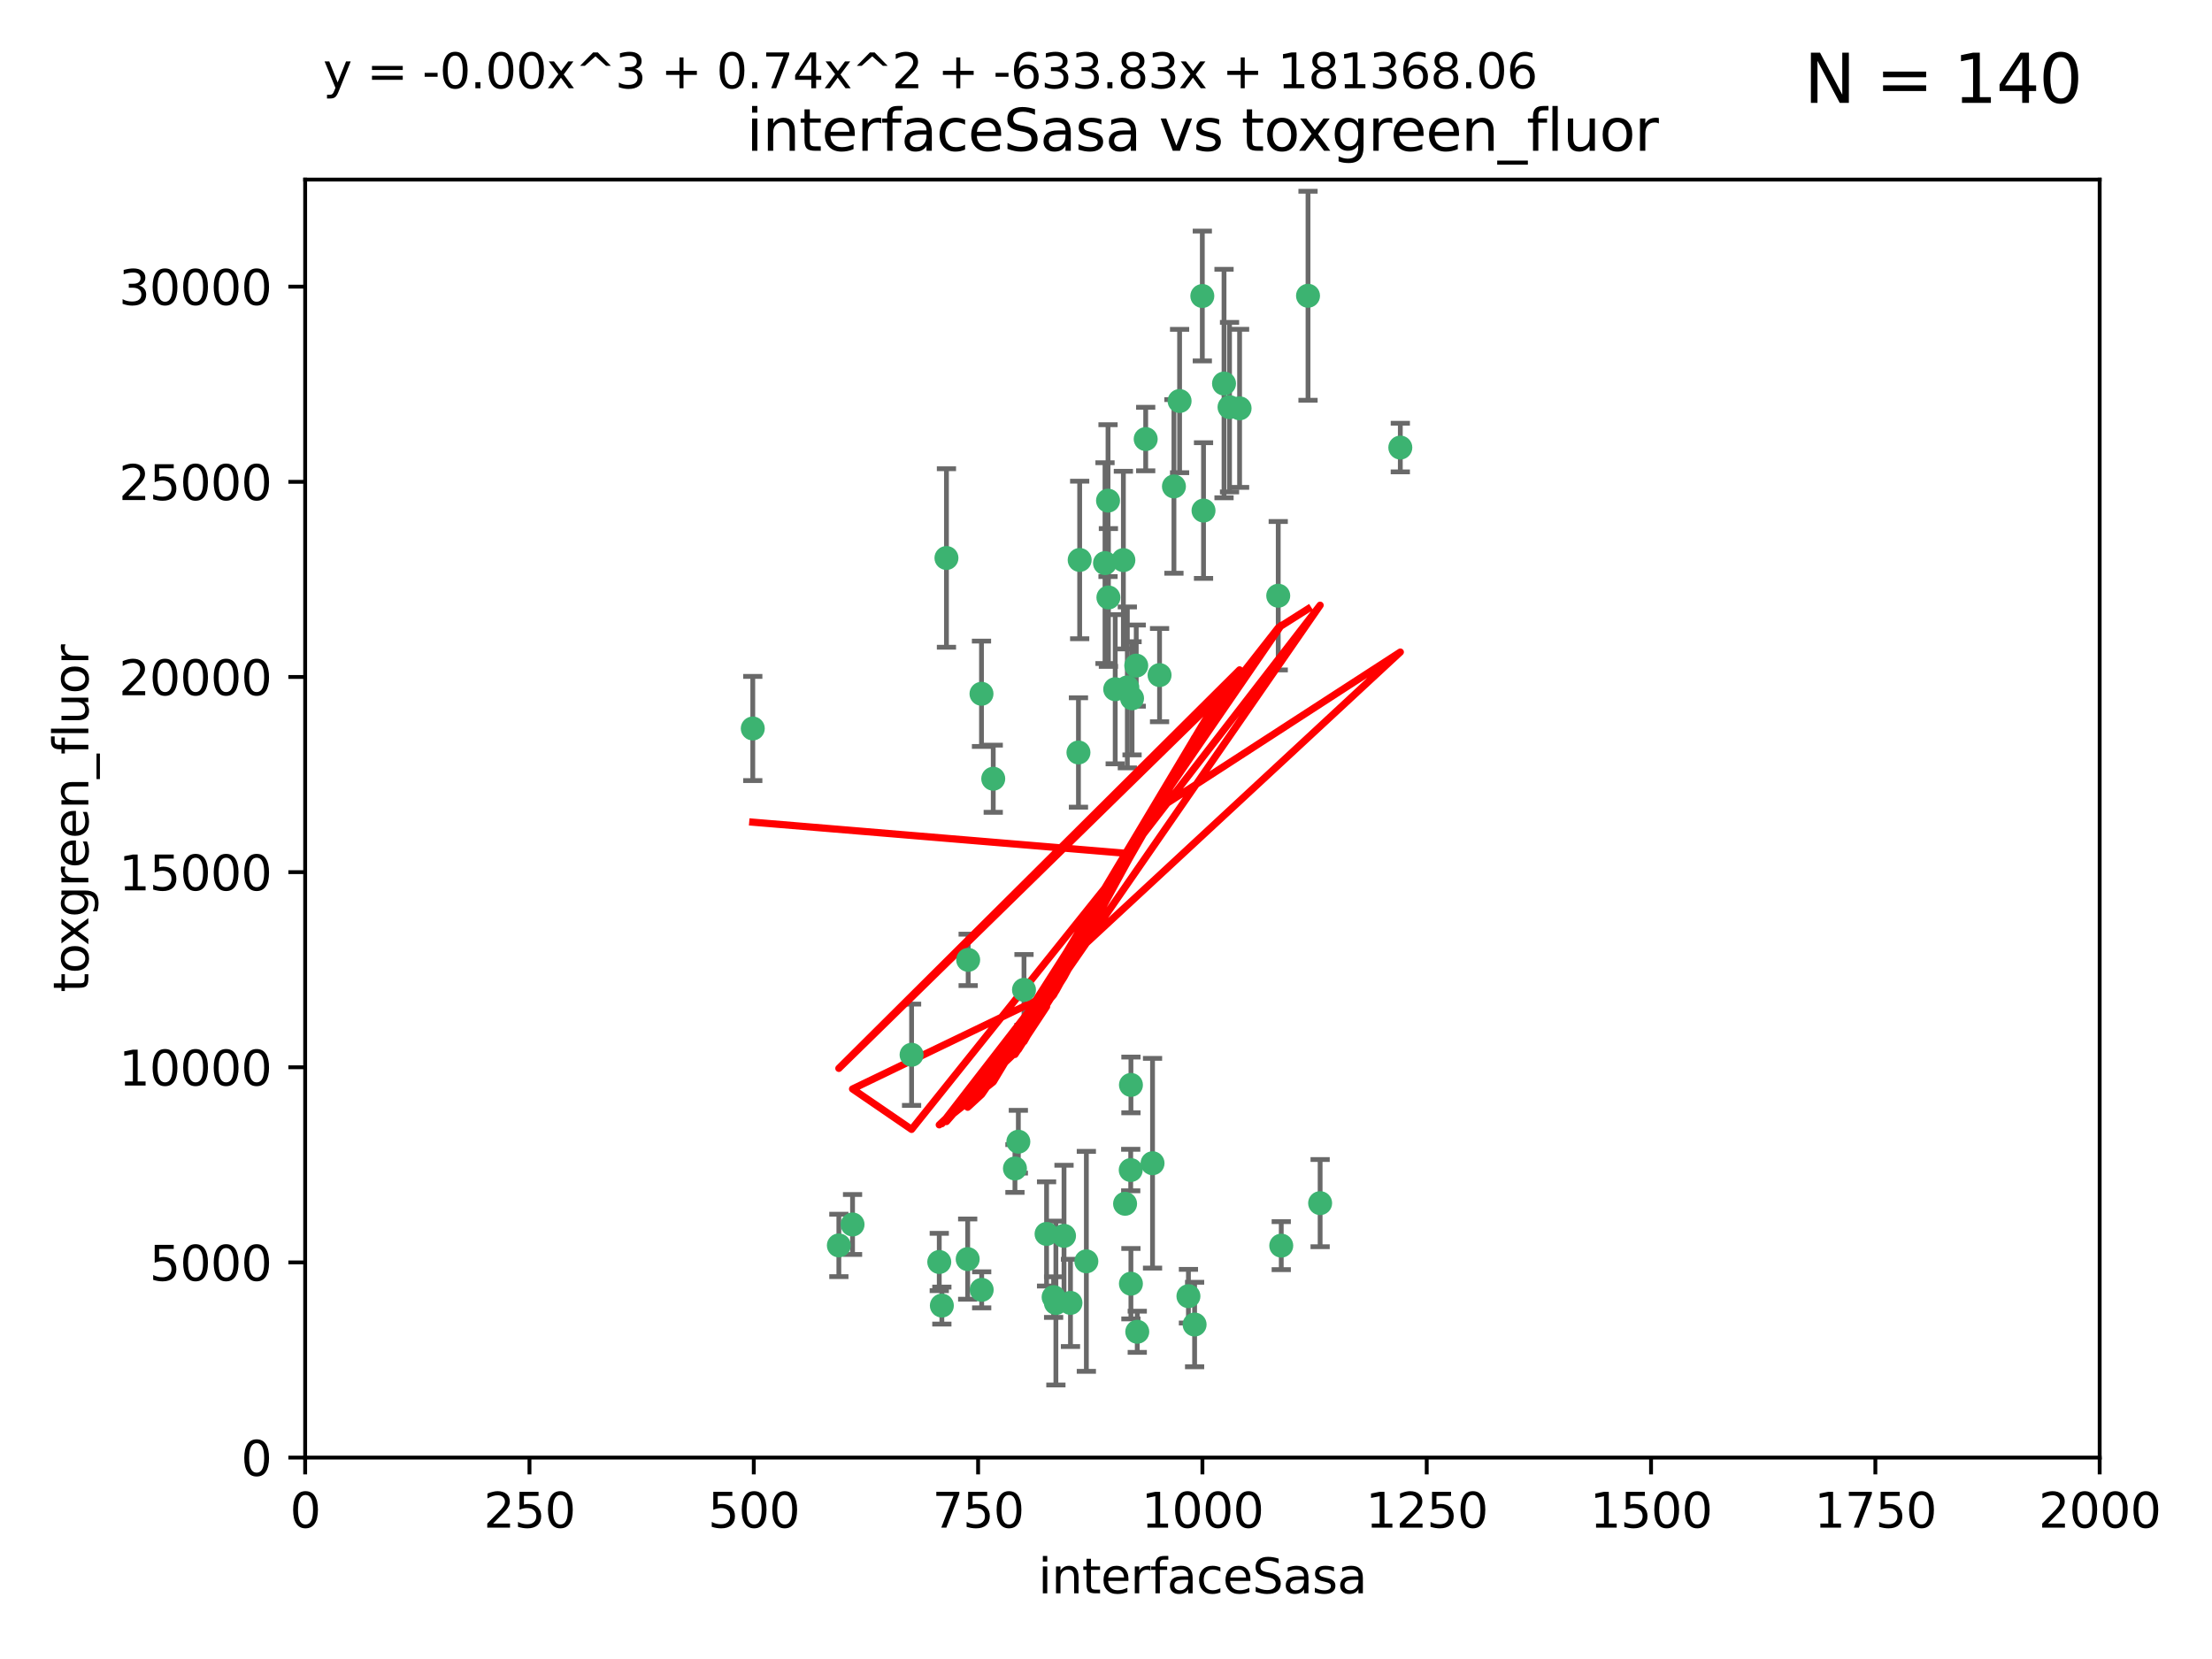 <?xml version="1.0" encoding="utf-8" standalone="no"?>
<!DOCTYPE svg PUBLIC "-//W3C//DTD SVG 1.1//EN"
  "http://www.w3.org/Graphics/SVG/1.1/DTD/svg11.dtd">
<svg xmlns:xlink="http://www.w3.org/1999/xlink" width="460.8pt" height="345.6pt" viewBox="0 0 460.8 345.6" xmlns="http://www.w3.org/2000/svg" version="1.1">
 <defs>
  <style type="text/css">*{stroke-linejoin: round; stroke-linecap: butt}</style>
 </defs>
 <g id="figure_1">
  <g id="patch_1">
   <path d="M 0 345.6 
L 460.8 345.6 
L 460.8 0 
L 0 0 
z
" style="fill: #ffffff"/>
  </g>
  <g id="axes_1">
   <g id="patch_2">
    <path d="M 63.571 303.64 
L 437.4 303.64 
L 437.4 37.411 
L 63.571 37.411 
z
" style="fill: #ffffff"/>
   </g>
   <g id="PathCollection_1">
    <defs>
     <path id="md90bfb56ed" d="M 0 1.118 
C 0.297 1.118 0.581 1 0.791 0.791 
C 1 0.581 1.118 0.297 1.118 0 
C 1.118 -0.297 1 -0.581 0.791 -0.791 
C 0.581 -1 0.297 -1.118 0 -1.118 
C -0.297 -1.118 -0.581 -1 -0.791 -0.791 
C -1 -0.581 -1.118 -0.297 -1.118 0 
C -1.118 0.297 -1 0.581 -0.791 0.791 
C -0.581 1 -0.297 1.118 0 1.118 
z
" style="stroke: #3cb371"/>
    </defs>
    <g clip-path="url(#pfd9b528ec0)">
     <use xlink:href="#md90bfb56ed" x="272.484" y="61.614" style="fill: #3cb371; stroke: #3cb371"/>
     <use xlink:href="#md90bfb56ed" x="266.28" y="124.1" style="fill: #3cb371; stroke: #3cb371"/>
     <use xlink:href="#md90bfb56ed" x="250.716" y="106.358" style="fill: #3cb371; stroke: #3cb371"/>
     <use xlink:href="#md90bfb56ed" x="254.987" y="79.9" style="fill: #3cb371; stroke: #3cb371"/>
     <use xlink:href="#md90bfb56ed" x="174.75" y="259.442" style="fill: #3cb371; stroke: #3cb371"/>
     <use xlink:href="#md90bfb56ed" x="258.229" y="85.062" style="fill: #3cb371; stroke: #3cb371"/>
     <use xlink:href="#md90bfb56ed" x="241.557" y="140.634" style="fill: #3cb371; stroke: #3cb371"/>
     <use xlink:href="#md90bfb56ed" x="230.194" y="117.306" style="fill: #3cb371; stroke: #3cb371"/>
     <use xlink:href="#md90bfb56ed" x="244.553" y="101.33" style="fill: #3cb371; stroke: #3cb371"/>
     <use xlink:href="#md90bfb56ed" x="232.318" y="143.574" style="fill: #3cb371; stroke: #3cb371"/>
     <use xlink:href="#md90bfb56ed" x="256.134" y="84.817" style="fill: #3cb371; stroke: #3cb371"/>
     <use xlink:href="#md90bfb56ed" x="234.02" y="116.682" style="fill: #3cb371; stroke: #3cb371"/>
     <use xlink:href="#md90bfb56ed" x="238.669" y="91.463" style="fill: #3cb371; stroke: #3cb371"/>
     <use xlink:href="#md90bfb56ed" x="245.731" y="83.54" style="fill: #3cb371; stroke: #3cb371"/>
     <use xlink:href="#md90bfb56ed" x="266.908" y="259.488" style="fill: #3cb371; stroke: #3cb371"/>
     <use xlink:href="#md90bfb56ed" x="240.095" y="242.324" style="fill: #3cb371; stroke: #3cb371"/>
     <use xlink:href="#md90bfb56ed" x="291.711" y="93.237" style="fill: #3cb371; stroke: #3cb371"/>
     <use xlink:href="#md90bfb56ed" x="224.916" y="116.65" style="fill: #3cb371; stroke: #3cb371"/>
     <use xlink:href="#md90bfb56ed" x="250.465" y="61.664" style="fill: #3cb371; stroke: #3cb371"/>
     <use xlink:href="#md90bfb56ed" x="204.462" y="144.527" style="fill: #3cb371; stroke: #3cb371"/>
     <use xlink:href="#md90bfb56ed" x="201.688" y="199.958" style="fill: #3cb371; stroke: #3cb371"/>
     <use xlink:href="#md90bfb56ed" x="230.822" y="104.293" style="fill: #3cb371; stroke: #3cb371"/>
     <use xlink:href="#md90bfb56ed" x="224.662" y="156.754" style="fill: #3cb371; stroke: #3cb371"/>
     <use xlink:href="#md90bfb56ed" x="204.503" y="268.694" style="fill: #3cb371; stroke: #3cb371"/>
     <use xlink:href="#md90bfb56ed" x="275.007" y="250.635" style="fill: #3cb371; stroke: #3cb371"/>
     <use xlink:href="#md90bfb56ed" x="236.699" y="138.657" style="fill: #3cb371; stroke: #3cb371"/>
     <use xlink:href="#md90bfb56ed" x="230.901" y="124.464" style="fill: #3cb371; stroke: #3cb371"/>
     <use xlink:href="#md90bfb56ed" x="234.375" y="250.767" style="fill: #3cb371; stroke: #3cb371"/>
     <use xlink:href="#md90bfb56ed" x="221.654" y="257.451" style="fill: #3cb371; stroke: #3cb371"/>
     <use xlink:href="#md90bfb56ed" x="212.14" y="237.838" style="fill: #3cb371; stroke: #3cb371"/>
     <use xlink:href="#md90bfb56ed" x="195.666" y="262.896" style="fill: #3cb371; stroke: #3cb371"/>
     <use xlink:href="#md90bfb56ed" x="206.91" y="162.223" style="fill: #3cb371; stroke: #3cb371"/>
     <use xlink:href="#md90bfb56ed" x="235.596" y="226.007" style="fill: #3cb371; stroke: #3cb371"/>
     <use xlink:href="#md90bfb56ed" x="247.573" y="270.018" style="fill: #3cb371; stroke: #3cb371"/>
     <use xlink:href="#md90bfb56ed" x="235.59" y="267.417" style="fill: #3cb371; stroke: #3cb371"/>
     <use xlink:href="#md90bfb56ed" x="201.587" y="262.293" style="fill: #3cb371; stroke: #3cb371"/>
     <use xlink:href="#md90bfb56ed" x="236.912" y="277.431" style="fill: #3cb371; stroke: #3cb371"/>
     <use xlink:href="#md90bfb56ed" x="219.488" y="270.21" style="fill: #3cb371; stroke: #3cb371"/>
     <use xlink:href="#md90bfb56ed" x="196.206" y="271.976" style="fill: #3cb371; stroke: #3cb371"/>
     <use xlink:href="#md90bfb56ed" x="226.308" y="262.761" style="fill: #3cb371; stroke: #3cb371"/>
     <use xlink:href="#md90bfb56ed" x="248.859" y="275.924" style="fill: #3cb371; stroke: #3cb371"/>
     <use xlink:href="#md90bfb56ed" x="213.318" y="206.203" style="fill: #3cb371; stroke: #3cb371"/>
     <use xlink:href="#md90bfb56ed" x="235.826" y="145.468" style="fill: #3cb371; stroke: #3cb371"/>
     <use xlink:href="#md90bfb56ed" x="219.963" y="271.445" style="fill: #3cb371; stroke: #3cb371"/>
     <use xlink:href="#md90bfb56ed" x="177.602" y="255.08" style="fill: #3cb371; stroke: #3cb371"/>
     <use xlink:href="#md90bfb56ed" x="189.899" y="219.726" style="fill: #3cb371; stroke: #3cb371"/>
     <use xlink:href="#md90bfb56ed" x="234.846" y="143.2" style="fill: #3cb371; stroke: #3cb371"/>
     <use xlink:href="#md90bfb56ed" x="223" y="271.416" style="fill: #3cb371; stroke: #3cb371"/>
     <use xlink:href="#md90bfb56ed" x="197.163" y="116.24" style="fill: #3cb371; stroke: #3cb371"/>
     <use xlink:href="#md90bfb56ed" x="218.019" y="257.051" style="fill: #3cb371; stroke: #3cb371"/>
     <use xlink:href="#md90bfb56ed" x="211.432" y="243.416" style="fill: #3cb371; stroke: #3cb371"/>
     <use xlink:href="#md90bfb56ed" x="235.549" y="243.742" style="fill: #3cb371; stroke: #3cb371"/>
     <use xlink:href="#md90bfb56ed" x="156.817" y="151.755" style="fill: #3cb371; stroke: #3cb371"/>
    </g>
   </g>
   <g id="matplotlib.axis_1">
    <g id="xtick_1">
     <g id="line2d_1">
      <defs>
       <path id="m5c6a879198" d="M 0 0 
L 0 3.5 
" style="stroke: #000000; stroke-width: 0.8"/>
      </defs>
      <g>
       <use xlink:href="#m5c6a879198" x="63.571" y="303.64" style="stroke: #000000; stroke-width: 0.8"/>
      </g>
     </g>
     <g id="text_1">
      <!-- 0 -->
      <g transform="translate(60.39 318.238)scale(0.1 -0.1)">
       <defs>
        <path id="DejaVuSans-30" d="M 2034 4250 
Q 1547 4250 1301 3770 
Q 1056 3291 1056 2328 
Q 1056 1369 1301 889 
Q 1547 409 2034 409 
Q 2525 409 2770 889 
Q 3016 1369 3016 2328 
Q 3016 3291 2770 3770 
Q 2525 4250 2034 4250 
z
M 2034 4750 
Q 2819 4750 3233 4129 
Q 3647 3509 3647 2328 
Q 3647 1150 3233 529 
Q 2819 -91 2034 -91 
Q 1250 -91 836 529 
Q 422 1150 422 2328 
Q 422 3509 836 4129 
Q 1250 4750 2034 4750 
z
" transform="scale(0.016)"/>
       </defs>
       <use xlink:href="#DejaVuSans-30"/>
      </g>
     </g>
    </g>
    <g id="xtick_2">
     <g id="line2d_2">
      <g>
       <use xlink:href="#m5c6a879198" x="110.3" y="303.64" style="stroke: #000000; stroke-width: 0.8"/>
      </g>
     </g>
     <g id="text_2">
      <!-- 250 -->
      <g transform="translate(100.756 318.238)scale(0.1 -0.1)">
       <defs>
        <path id="DejaVuSans-32" d="M 1228 531 
L 3431 531 
L 3431 0 
L 469 0 
L 469 531 
Q 828 903 1448 1529 
Q 2069 2156 2228 2338 
Q 2531 2678 2651 2914 
Q 2772 3150 2772 3378 
Q 2772 3750 2511 3984 
Q 2250 4219 1831 4219 
Q 1534 4219 1204 4116 
Q 875 4013 500 3803 
L 500 4441 
Q 881 4594 1212 4672 
Q 1544 4750 1819 4750 
Q 2544 4750 2975 4387 
Q 3406 4025 3406 3419 
Q 3406 3131 3298 2873 
Q 3191 2616 2906 2266 
Q 2828 2175 2409 1742 
Q 1991 1309 1228 531 
z
" transform="scale(0.016)"/>
        <path id="DejaVuSans-35" d="M 691 4666 
L 3169 4666 
L 3169 4134 
L 1269 4134 
L 1269 2991 
Q 1406 3038 1543 3061 
Q 1681 3084 1819 3084 
Q 2600 3084 3056 2656 
Q 3513 2228 3513 1497 
Q 3513 744 3044 326 
Q 2575 -91 1722 -91 
Q 1428 -91 1123 -41 
Q 819 9 494 109 
L 494 744 
Q 775 591 1075 516 
Q 1375 441 1709 441 
Q 2250 441 2565 725 
Q 2881 1009 2881 1497 
Q 2881 1984 2565 2268 
Q 2250 2553 1709 2553 
Q 1456 2553 1204 2497 
Q 953 2441 691 2322 
L 691 4666 
z
" transform="scale(0.016)"/>
       </defs>
       <use xlink:href="#DejaVuSans-32"/>
       <use xlink:href="#DejaVuSans-35" x="63.623"/>
       <use xlink:href="#DejaVuSans-30" x="127.246"/>
      </g>
     </g>
    </g>
    <g id="xtick_3">
     <g id="line2d_3">
      <g>
       <use xlink:href="#m5c6a879198" x="157.028" y="303.64" style="stroke: #000000; stroke-width: 0.8"/>
      </g>
     </g>
     <g id="text_3">
      <!-- 500 -->
      <g transform="translate(147.485 318.238)scale(0.1 -0.1)">
       <use xlink:href="#DejaVuSans-35"/>
       <use xlink:href="#DejaVuSans-30" x="63.623"/>
       <use xlink:href="#DejaVuSans-30" x="127.246"/>
      </g>
     </g>
    </g>
    <g id="xtick_4">
     <g id="line2d_4">
      <g>
       <use xlink:href="#m5c6a879198" x="203.757" y="303.64" style="stroke: #000000; stroke-width: 0.8"/>
      </g>
     </g>
     <g id="text_4">
      <!-- 750 -->
      <g transform="translate(194.213 318.238)scale(0.1 -0.1)">
       <defs>
        <path id="DejaVuSans-37" d="M 525 4666 
L 3525 4666 
L 3525 4397 
L 1831 0 
L 1172 0 
L 2766 4134 
L 525 4134 
L 525 4666 
z
" transform="scale(0.016)"/>
       </defs>
       <use xlink:href="#DejaVuSans-37"/>
       <use xlink:href="#DejaVuSans-35" x="63.623"/>
       <use xlink:href="#DejaVuSans-30" x="127.246"/>
      </g>
     </g>
    </g>
    <g id="xtick_5">
     <g id="line2d_5">
      <g>
       <use xlink:href="#m5c6a879198" x="250.486" y="303.64" style="stroke: #000000; stroke-width: 0.8"/>
      </g>
     </g>
     <g id="text_5">
      <!-- 1000 -->
      <g transform="translate(237.761 318.238)scale(0.1 -0.1)">
       <defs>
        <path id="DejaVuSans-31" d="M 794 531 
L 1825 531 
L 1825 4091 
L 703 3866 
L 703 4441 
L 1819 4666 
L 2450 4666 
L 2450 531 
L 3481 531 
L 3481 0 
L 794 0 
L 794 531 
z
" transform="scale(0.016)"/>
       </defs>
       <use xlink:href="#DejaVuSans-31"/>
       <use xlink:href="#DejaVuSans-30" x="63.623"/>
       <use xlink:href="#DejaVuSans-30" x="127.246"/>
       <use xlink:href="#DejaVuSans-30" x="190.869"/>
      </g>
     </g>
    </g>
    <g id="xtick_6">
     <g id="line2d_6">
      <g>
       <use xlink:href="#m5c6a879198" x="297.214" y="303.64" style="stroke: #000000; stroke-width: 0.8"/>
      </g>
     </g>
     <g id="text_6">
      <!-- 1250 -->
      <g transform="translate(284.489 318.238)scale(0.1 -0.1)">
       <use xlink:href="#DejaVuSans-31"/>
       <use xlink:href="#DejaVuSans-32" x="63.623"/>
       <use xlink:href="#DejaVuSans-35" x="127.246"/>
       <use xlink:href="#DejaVuSans-30" x="190.869"/>
      </g>
     </g>
    </g>
    <g id="xtick_7">
     <g id="line2d_7">
      <g>
       <use xlink:href="#m5c6a879198" x="343.943" y="303.64" style="stroke: #000000; stroke-width: 0.8"/>
      </g>
     </g>
     <g id="text_7">
      <!-- 1500 -->
      <g transform="translate(331.218 318.238)scale(0.1 -0.1)">
       <use xlink:href="#DejaVuSans-31"/>
       <use xlink:href="#DejaVuSans-35" x="63.623"/>
       <use xlink:href="#DejaVuSans-30" x="127.246"/>
       <use xlink:href="#DejaVuSans-30" x="190.869"/>
      </g>
     </g>
    </g>
    <g id="xtick_8">
     <g id="line2d_8">
      <g>
       <use xlink:href="#m5c6a879198" x="390.671" y="303.64" style="stroke: #000000; stroke-width: 0.8"/>
      </g>
     </g>
     <g id="text_8">
      <!-- 1750 -->
      <g transform="translate(377.946 318.238)scale(0.1 -0.1)">
       <use xlink:href="#DejaVuSans-31"/>
       <use xlink:href="#DejaVuSans-37" x="63.623"/>
       <use xlink:href="#DejaVuSans-35" x="127.246"/>
       <use xlink:href="#DejaVuSans-30" x="190.869"/>
      </g>
     </g>
    </g>
    <g id="xtick_9">
     <g id="line2d_9">
      <g>
       <use xlink:href="#m5c6a879198" x="437.4" y="303.64" style="stroke: #000000; stroke-width: 0.8"/>
      </g>
     </g>
     <g id="text_9">
      <!-- 2000 -->
      <g transform="translate(424.675 318.238)scale(0.1 -0.1)">
       <use xlink:href="#DejaVuSans-32"/>
       <use xlink:href="#DejaVuSans-30" x="63.623"/>
       <use xlink:href="#DejaVuSans-30" x="127.246"/>
       <use xlink:href="#DejaVuSans-30" x="190.869"/>
      </g>
     </g>
    </g>
    <g id="text_10">
     <!-- interfaceSasa -->
     <g transform="translate(216.279 331.917)scale(0.1 -0.1)">
      <defs>
       <path id="DejaVuSans-69" d="M 603 3500 
L 1178 3500 
L 1178 0 
L 603 0 
L 603 3500 
z
M 603 4863 
L 1178 4863 
L 1178 4134 
L 603 4134 
L 603 4863 
z
" transform="scale(0.016)"/>
       <path id="DejaVuSans-6e" d="M 3513 2113 
L 3513 0 
L 2938 0 
L 2938 2094 
Q 2938 2591 2744 2837 
Q 2550 3084 2163 3084 
Q 1697 3084 1428 2787 
Q 1159 2491 1159 1978 
L 1159 0 
L 581 0 
L 581 3500 
L 1159 3500 
L 1159 2956 
Q 1366 3272 1645 3428 
Q 1925 3584 2291 3584 
Q 2894 3584 3203 3211 
Q 3513 2838 3513 2113 
z
" transform="scale(0.016)"/>
       <path id="DejaVuSans-74" d="M 1172 4494 
L 1172 3500 
L 2356 3500 
L 2356 3053 
L 1172 3053 
L 1172 1153 
Q 1172 725 1289 603 
Q 1406 481 1766 481 
L 2356 481 
L 2356 0 
L 1766 0 
Q 1100 0 847 248 
Q 594 497 594 1153 
L 594 3053 
L 172 3053 
L 172 3500 
L 594 3500 
L 594 4494 
L 1172 4494 
z
" transform="scale(0.016)"/>
       <path id="DejaVuSans-65" d="M 3597 1894 
L 3597 1613 
L 953 1613 
Q 991 1019 1311 708 
Q 1631 397 2203 397 
Q 2534 397 2845 478 
Q 3156 559 3463 722 
L 3463 178 
Q 3153 47 2828 -22 
Q 2503 -91 2169 -91 
Q 1331 -91 842 396 
Q 353 884 353 1716 
Q 353 2575 817 3079 
Q 1281 3584 2069 3584 
Q 2775 3584 3186 3129 
Q 3597 2675 3597 1894 
z
M 3022 2063 
Q 3016 2534 2758 2815 
Q 2500 3097 2075 3097 
Q 1594 3097 1305 2825 
Q 1016 2553 972 2059 
L 3022 2063 
z
" transform="scale(0.016)"/>
       <path id="DejaVuSans-72" d="M 2631 2963 
Q 2534 3019 2420 3045 
Q 2306 3072 2169 3072 
Q 1681 3072 1420 2755 
Q 1159 2438 1159 1844 
L 1159 0 
L 581 0 
L 581 3500 
L 1159 3500 
L 1159 2956 
Q 1341 3275 1631 3429 
Q 1922 3584 2338 3584 
Q 2397 3584 2469 3576 
Q 2541 3569 2628 3553 
L 2631 2963 
z
" transform="scale(0.016)"/>
       <path id="DejaVuSans-66" d="M 2375 4863 
L 2375 4384 
L 1825 4384 
Q 1516 4384 1395 4259 
Q 1275 4134 1275 3809 
L 1275 3500 
L 2222 3500 
L 2222 3053 
L 1275 3053 
L 1275 0 
L 697 0 
L 697 3053 
L 147 3053 
L 147 3500 
L 697 3500 
L 697 3744 
Q 697 4328 969 4595 
Q 1241 4863 1831 4863 
L 2375 4863 
z
" transform="scale(0.016)"/>
       <path id="DejaVuSans-61" d="M 2194 1759 
Q 1497 1759 1228 1600 
Q 959 1441 959 1056 
Q 959 750 1161 570 
Q 1363 391 1709 391 
Q 2188 391 2477 730 
Q 2766 1069 2766 1631 
L 2766 1759 
L 2194 1759 
z
M 3341 1997 
L 3341 0 
L 2766 0 
L 2766 531 
Q 2569 213 2275 61 
Q 1981 -91 1556 -91 
Q 1019 -91 701 211 
Q 384 513 384 1019 
Q 384 1609 779 1909 
Q 1175 2209 1959 2209 
L 2766 2209 
L 2766 2266 
Q 2766 2663 2505 2880 
Q 2244 3097 1772 3097 
Q 1472 3097 1187 3025 
Q 903 2953 641 2809 
L 641 3341 
Q 956 3463 1253 3523 
Q 1550 3584 1831 3584 
Q 2591 3584 2966 3190 
Q 3341 2797 3341 1997 
z
" transform="scale(0.016)"/>
       <path id="DejaVuSans-63" d="M 3122 3366 
L 3122 2828 
Q 2878 2963 2633 3030 
Q 2388 3097 2138 3097 
Q 1578 3097 1268 2742 
Q 959 2388 959 1747 
Q 959 1106 1268 751 
Q 1578 397 2138 397 
Q 2388 397 2633 464 
Q 2878 531 3122 666 
L 3122 134 
Q 2881 22 2623 -34 
Q 2366 -91 2075 -91 
Q 1284 -91 818 406 
Q 353 903 353 1747 
Q 353 2603 823 3093 
Q 1294 3584 2113 3584 
Q 2378 3584 2631 3529 
Q 2884 3475 3122 3366 
z
" transform="scale(0.016)"/>
       <path id="DejaVuSans-53" d="M 3425 4513 
L 3425 3897 
Q 3066 4069 2747 4153 
Q 2428 4238 2131 4238 
Q 1616 4238 1336 4038 
Q 1056 3838 1056 3469 
Q 1056 3159 1242 3001 
Q 1428 2844 1947 2747 
L 2328 2669 
Q 3034 2534 3370 2195 
Q 3706 1856 3706 1288 
Q 3706 609 3251 259 
Q 2797 -91 1919 -91 
Q 1588 -91 1214 -16 
Q 841 59 441 206 
L 441 856 
Q 825 641 1194 531 
Q 1563 422 1919 422 
Q 2459 422 2753 634 
Q 3047 847 3047 1241 
Q 3047 1584 2836 1778 
Q 2625 1972 2144 2069 
L 1759 2144 
Q 1053 2284 737 2584 
Q 422 2884 422 3419 
Q 422 4038 858 4394 
Q 1294 4750 2059 4750 
Q 2388 4750 2728 4690 
Q 3069 4631 3425 4513 
z
" transform="scale(0.016)"/>
       <path id="DejaVuSans-73" d="M 2834 3397 
L 2834 2853 
Q 2591 2978 2328 3040 
Q 2066 3103 1784 3103 
Q 1356 3103 1142 2972 
Q 928 2841 928 2578 
Q 928 2378 1081 2264 
Q 1234 2150 1697 2047 
L 1894 2003 
Q 2506 1872 2764 1633 
Q 3022 1394 3022 966 
Q 3022 478 2636 193 
Q 2250 -91 1575 -91 
Q 1294 -91 989 -36 
Q 684 19 347 128 
L 347 722 
Q 666 556 975 473 
Q 1284 391 1588 391 
Q 1994 391 2212 530 
Q 2431 669 2431 922 
Q 2431 1156 2273 1281 
Q 2116 1406 1581 1522 
L 1381 1569 
Q 847 1681 609 1914 
Q 372 2147 372 2553 
Q 372 3047 722 3315 
Q 1072 3584 1716 3584 
Q 2034 3584 2315 3537 
Q 2597 3491 2834 3397 
z
" transform="scale(0.016)"/>
      </defs>
      <use xlink:href="#DejaVuSans-69"/>
      <use xlink:href="#DejaVuSans-6e" x="27.783"/>
      <use xlink:href="#DejaVuSans-74" x="91.162"/>
      <use xlink:href="#DejaVuSans-65" x="130.371"/>
      <use xlink:href="#DejaVuSans-72" x="191.895"/>
      <use xlink:href="#DejaVuSans-66" x="233.008"/>
      <use xlink:href="#DejaVuSans-61" x="268.213"/>
      <use xlink:href="#DejaVuSans-63" x="329.492"/>
      <use xlink:href="#DejaVuSans-65" x="384.473"/>
      <use xlink:href="#DejaVuSans-53" x="445.996"/>
      <use xlink:href="#DejaVuSans-61" x="509.473"/>
      <use xlink:href="#DejaVuSans-73" x="570.752"/>
      <use xlink:href="#DejaVuSans-61" x="622.852"/>
     </g>
    </g>
   </g>
   <g id="matplotlib.axis_2">
    <g id="ytick_1">
     <g id="line2d_10">
      <defs>
       <path id="m5de35b92b5" d="M 0 0 
L -3.5 0 
" style="stroke: #000000; stroke-width: 0.8"/>
      </defs>
      <g>
       <use xlink:href="#m5de35b92b5" x="63.571" y="303.64" style="stroke: #000000; stroke-width: 0.8"/>
      </g>
     </g>
     <g id="text_11">
      <!-- 0 -->
      <g transform="translate(50.209 307.439)scale(0.1 -0.1)">
       <use xlink:href="#DejaVuSans-30"/>
      </g>
     </g>
    </g>
    <g id="ytick_2">
     <g id="line2d_11">
      <g>
       <use xlink:href="#m5de35b92b5" x="63.571" y="262.986" style="stroke: #000000; stroke-width: 0.8"/>
      </g>
     </g>
     <g id="text_12">
      <!-- 5000 -->
      <g transform="translate(31.121 266.786)scale(0.1 -0.1)">
       <use xlink:href="#DejaVuSans-35"/>
       <use xlink:href="#DejaVuSans-30" x="63.623"/>
       <use xlink:href="#DejaVuSans-30" x="127.246"/>
       <use xlink:href="#DejaVuSans-30" x="190.869"/>
      </g>
     </g>
    </g>
    <g id="ytick_3">
     <g id="line2d_12">
      <g>
       <use xlink:href="#m5de35b92b5" x="63.571" y="222.333" style="stroke: #000000; stroke-width: 0.8"/>
      </g>
     </g>
     <g id="text_13">
      <!-- 10000 -->
      <g transform="translate(24.759 226.132)scale(0.1 -0.1)">
       <use xlink:href="#DejaVuSans-31"/>
       <use xlink:href="#DejaVuSans-30" x="63.623"/>
       <use xlink:href="#DejaVuSans-30" x="127.246"/>
       <use xlink:href="#DejaVuSans-30" x="190.869"/>
       <use xlink:href="#DejaVuSans-30" x="254.492"/>
      </g>
     </g>
    </g>
    <g id="ytick_4">
     <g id="line2d_13">
      <g>
       <use xlink:href="#m5de35b92b5" x="63.571" y="181.679" style="stroke: #000000; stroke-width: 0.8"/>
      </g>
     </g>
     <g id="text_14">
      <!-- 15000 -->
      <g transform="translate(24.759 185.478)scale(0.1 -0.1)">
       <use xlink:href="#DejaVuSans-31"/>
       <use xlink:href="#DejaVuSans-35" x="63.623"/>
       <use xlink:href="#DejaVuSans-30" x="127.246"/>
       <use xlink:href="#DejaVuSans-30" x="190.869"/>
       <use xlink:href="#DejaVuSans-30" x="254.492"/>
      </g>
     </g>
    </g>
    <g id="ytick_5">
     <g id="line2d_14">
      <g>
       <use xlink:href="#m5de35b92b5" x="63.571" y="141.026" style="stroke: #000000; stroke-width: 0.8"/>
      </g>
     </g>
     <g id="text_15">
      <!-- 20000 -->
      <g transform="translate(24.759 144.825)scale(0.1 -0.1)">
       <use xlink:href="#DejaVuSans-32"/>
       <use xlink:href="#DejaVuSans-30" x="63.623"/>
       <use xlink:href="#DejaVuSans-30" x="127.246"/>
       <use xlink:href="#DejaVuSans-30" x="190.869"/>
       <use xlink:href="#DejaVuSans-30" x="254.492"/>
      </g>
     </g>
    </g>
    <g id="ytick_6">
     <g id="line2d_15">
      <g>
       <use xlink:href="#m5de35b92b5" x="63.571" y="100.372" style="stroke: #000000; stroke-width: 0.8"/>
      </g>
     </g>
     <g id="text_16">
      <!-- 25000 -->
      <g transform="translate(24.759 104.171)scale(0.1 -0.1)">
       <use xlink:href="#DejaVuSans-32"/>
       <use xlink:href="#DejaVuSans-35" x="63.623"/>
       <use xlink:href="#DejaVuSans-30" x="127.246"/>
       <use xlink:href="#DejaVuSans-30" x="190.869"/>
       <use xlink:href="#DejaVuSans-30" x="254.492"/>
      </g>
     </g>
    </g>
    <g id="ytick_7">
     <g id="line2d_16">
      <g>
       <use xlink:href="#m5de35b92b5" x="63.571" y="59.718" style="stroke: #000000; stroke-width: 0.8"/>
      </g>
     </g>
     <g id="text_17">
      <!-- 30000 -->
      <g transform="translate(24.759 63.518)scale(0.1 -0.1)">
       <defs>
        <path id="DejaVuSans-33" d="M 2597 2516 
Q 3050 2419 3304 2112 
Q 3559 1806 3559 1356 
Q 3559 666 3084 287 
Q 2609 -91 1734 -91 
Q 1441 -91 1130 -33 
Q 819 25 488 141 
L 488 750 
Q 750 597 1062 519 
Q 1375 441 1716 441 
Q 2309 441 2620 675 
Q 2931 909 2931 1356 
Q 2931 1769 2642 2001 
Q 2353 2234 1838 2234 
L 1294 2234 
L 1294 2753 
L 1863 2753 
Q 2328 2753 2575 2939 
Q 2822 3125 2822 3475 
Q 2822 3834 2567 4026 
Q 2313 4219 1838 4219 
Q 1578 4219 1281 4162 
Q 984 4106 628 3988 
L 628 4550 
Q 988 4650 1302 4700 
Q 1616 4750 1894 4750 
Q 2613 4750 3031 4423 
Q 3450 4097 3450 3541 
Q 3450 3153 3228 2886 
Q 3006 2619 2597 2516 
z
" transform="scale(0.016)"/>
       </defs>
       <use xlink:href="#DejaVuSans-33"/>
       <use xlink:href="#DejaVuSans-30" x="63.623"/>
       <use xlink:href="#DejaVuSans-30" x="127.246"/>
       <use xlink:href="#DejaVuSans-30" x="190.869"/>
       <use xlink:href="#DejaVuSans-30" x="254.492"/>
      </g>
     </g>
    </g>
    <g id="text_18">
     <!-- toxgreen_fluor -->
     <g transform="translate(18.401 206.72)rotate(-90)scale(0.1 -0.1)">
      <defs>
       <path id="DejaVuSans-6f" d="M 1959 3097 
Q 1497 3097 1228 2736 
Q 959 2375 959 1747 
Q 959 1119 1226 758 
Q 1494 397 1959 397 
Q 2419 397 2687 759 
Q 2956 1122 2956 1747 
Q 2956 2369 2687 2733 
Q 2419 3097 1959 3097 
z
M 1959 3584 
Q 2709 3584 3137 3096 
Q 3566 2609 3566 1747 
Q 3566 888 3137 398 
Q 2709 -91 1959 -91 
Q 1206 -91 779 398 
Q 353 888 353 1747 
Q 353 2609 779 3096 
Q 1206 3584 1959 3584 
z
" transform="scale(0.016)"/>
       <path id="DejaVuSans-78" d="M 3513 3500 
L 2247 1797 
L 3578 0 
L 2900 0 
L 1881 1375 
L 863 0 
L 184 0 
L 1544 1831 
L 300 3500 
L 978 3500 
L 1906 2253 
L 2834 3500 
L 3513 3500 
z
" transform="scale(0.016)"/>
       <path id="DejaVuSans-67" d="M 2906 1791 
Q 2906 2416 2648 2759 
Q 2391 3103 1925 3103 
Q 1463 3103 1205 2759 
Q 947 2416 947 1791 
Q 947 1169 1205 825 
Q 1463 481 1925 481 
Q 2391 481 2648 825 
Q 2906 1169 2906 1791 
z
M 3481 434 
Q 3481 -459 3084 -895 
Q 2688 -1331 1869 -1331 
Q 1566 -1331 1297 -1286 
Q 1028 -1241 775 -1147 
L 775 -588 
Q 1028 -725 1275 -790 
Q 1522 -856 1778 -856 
Q 2344 -856 2625 -561 
Q 2906 -266 2906 331 
L 2906 616 
Q 2728 306 2450 153 
Q 2172 0 1784 0 
Q 1141 0 747 490 
Q 353 981 353 1791 
Q 353 2603 747 3093 
Q 1141 3584 1784 3584 
Q 2172 3584 2450 3431 
Q 2728 3278 2906 2969 
L 2906 3500 
L 3481 3500 
L 3481 434 
z
" transform="scale(0.016)"/>
       <path id="DejaVuSans-5f" d="M 3263 -1063 
L 3263 -1509 
L -63 -1509 
L -63 -1063 
L 3263 -1063 
z
" transform="scale(0.016)"/>
       <path id="DejaVuSans-6c" d="M 603 4863 
L 1178 4863 
L 1178 0 
L 603 0 
L 603 4863 
z
" transform="scale(0.016)"/>
       <path id="DejaVuSans-75" d="M 544 1381 
L 544 3500 
L 1119 3500 
L 1119 1403 
Q 1119 906 1312 657 
Q 1506 409 1894 409 
Q 2359 409 2629 706 
Q 2900 1003 2900 1516 
L 2900 3500 
L 3475 3500 
L 3475 0 
L 2900 0 
L 2900 538 
Q 2691 219 2414 64 
Q 2138 -91 1772 -91 
Q 1169 -91 856 284 
Q 544 659 544 1381 
z
M 1991 3584 
L 1991 3584 
z
" transform="scale(0.016)"/>
      </defs>
      <use xlink:href="#DejaVuSans-74"/>
      <use xlink:href="#DejaVuSans-6f" x="39.209"/>
      <use xlink:href="#DejaVuSans-78" x="97.266"/>
      <use xlink:href="#DejaVuSans-67" x="156.445"/>
      <use xlink:href="#DejaVuSans-72" x="219.922"/>
      <use xlink:href="#DejaVuSans-65" x="258.785"/>
      <use xlink:href="#DejaVuSans-65" x="320.309"/>
      <use xlink:href="#DejaVuSans-6e" x="381.832"/>
      <use xlink:href="#DejaVuSans-5f" x="445.211"/>
      <use xlink:href="#DejaVuSans-66" x="495.211"/>
      <use xlink:href="#DejaVuSans-6c" x="530.416"/>
      <use xlink:href="#DejaVuSans-75" x="558.199"/>
      <use xlink:href="#DejaVuSans-6f" x="621.578"/>
      <use xlink:href="#DejaVuSans-72" x="682.76"/>
     </g>
    </g>
   </g>
   <g id="LineCollection_1">
    <path d="M 272.484 83.38 
L 272.484 39.848 
" clip-path="url(#pfd9b528ec0)" style="fill: none; stroke: #696969"/>
    <path d="M 266.28 139.562 
L 266.28 108.638 
" clip-path="url(#pfd9b528ec0)" style="fill: none; stroke: #696969"/>
    <path d="M 250.716 120.489 
L 250.716 92.227 
" clip-path="url(#pfd9b528ec0)" style="fill: none; stroke: #696969"/>
    <path d="M 254.987 103.698 
L 254.987 56.102 
" clip-path="url(#pfd9b528ec0)" style="fill: none; stroke: #696969"/>
    <path d="M 174.75 265.941 
L 174.75 252.944 
" clip-path="url(#pfd9b528ec0)" style="fill: none; stroke: #696969"/>
    <path d="M 258.229 101.528 
L 258.229 68.595 
" clip-path="url(#pfd9b528ec0)" style="fill: none; stroke: #696969"/>
    <path d="M 241.557 150.349 
L 241.557 130.92 
" clip-path="url(#pfd9b528ec0)" style="fill: none; stroke: #696969"/>
    <path d="M 230.194 138.218 
L 230.194 96.393 
" clip-path="url(#pfd9b528ec0)" style="fill: none; stroke: #696969"/>
    <path d="M 244.553 119.415 
L 244.553 83.245 
" clip-path="url(#pfd9b528ec0)" style="fill: none; stroke: #696969"/>
    <path d="M 232.318 159.116 
L 232.318 128.031 
" clip-path="url(#pfd9b528ec0)" style="fill: none; stroke: #696969"/>
    <path d="M 256.134 102.476 
L 256.134 67.157 
" clip-path="url(#pfd9b528ec0)" style="fill: none; stroke: #696969"/>
    <path d="M 234.02 135.19 
L 234.02 98.175 
" clip-path="url(#pfd9b528ec0)" style="fill: none; stroke: #696969"/>
    <path d="M 238.669 98.075 
L 238.669 84.85 
" clip-path="url(#pfd9b528ec0)" style="fill: none; stroke: #696969"/>
    <path d="M 245.731 98.468 
L 245.731 68.613 
" clip-path="url(#pfd9b528ec0)" style="fill: none; stroke: #696969"/>
    <path d="M 266.908 264.487 
L 266.908 254.489 
" clip-path="url(#pfd9b528ec0)" style="fill: none; stroke: #696969"/>
    <path d="M 240.095 264.166 
L 240.095 220.481 
" clip-path="url(#pfd9b528ec0)" style="fill: none; stroke: #696969"/>
    <path d="M 291.711 98.3 
L 291.711 88.175 
" clip-path="url(#pfd9b528ec0)" style="fill: none; stroke: #696969"/>
    <path d="M 224.916 133.058 
L 224.916 100.243 
" clip-path="url(#pfd9b528ec0)" style="fill: none; stroke: #696969"/>
    <path d="M 250.465 75.185 
L 250.465 48.142 
" clip-path="url(#pfd9b528ec0)" style="fill: none; stroke: #696969"/>
    <path d="M 204.462 155.498 
L 204.462 133.556 
" clip-path="url(#pfd9b528ec0)" style="fill: none; stroke: #696969"/>
    <path d="M 201.688 205.31 
L 201.688 194.605 
" clip-path="url(#pfd9b528ec0)" style="fill: none; stroke: #696969"/>
    <path d="M 230.822 120.111 
L 230.822 88.475 
" clip-path="url(#pfd9b528ec0)" style="fill: none; stroke: #696969"/>
    <path d="M 224.662 168.148 
L 224.662 145.359 
" clip-path="url(#pfd9b528ec0)" style="fill: none; stroke: #696969"/>
    <path d="M 204.503 272.448 
L 204.503 264.94 
" clip-path="url(#pfd9b528ec0)" style="fill: none; stroke: #696969"/>
    <path d="M 275.007 259.717 
L 275.007 241.553 
" clip-path="url(#pfd9b528ec0)" style="fill: none; stroke: #696969"/>
    <path d="M 236.699 147.112 
L 236.699 130.202 
" clip-path="url(#pfd9b528ec0)" style="fill: none; stroke: #696969"/>
    <path d="M 230.901 138.816 
L 230.901 110.112 
" clip-path="url(#pfd9b528ec0)" style="fill: none; stroke: #696969"/>
    <path d="M 234.375 251.458 
L 234.375 250.077 
" clip-path="url(#pfd9b528ec0)" style="fill: none; stroke: #696969"/>
    <path d="M 221.654 272.157 
L 221.654 242.746 
" clip-path="url(#pfd9b528ec0)" style="fill: none; stroke: #696969"/>
    <path d="M 212.14 244.374 
L 212.14 231.301 
" clip-path="url(#pfd9b528ec0)" style="fill: none; stroke: #696969"/>
    <path d="M 195.666 268.864 
L 195.666 256.927 
" clip-path="url(#pfd9b528ec0)" style="fill: none; stroke: #696969"/>
    <path d="M 206.91 169.217 
L 206.91 155.229 
" clip-path="url(#pfd9b528ec0)" style="fill: none; stroke: #696969"/>
    <path d="M 235.596 231.811 
L 235.596 220.203 
" clip-path="url(#pfd9b528ec0)" style="fill: none; stroke: #696969"/>
    <path d="M 247.573 275.607 
L 247.573 264.429 
" clip-path="url(#pfd9b528ec0)" style="fill: none; stroke: #696969"/>
    <path d="M 235.59 274.752 
L 235.59 260.081 
" clip-path="url(#pfd9b528ec0)" style="fill: none; stroke: #696969"/>
    <path d="M 201.587 270.647 
L 201.587 253.939 
" clip-path="url(#pfd9b528ec0)" style="fill: none; stroke: #696969"/>
    <path d="M 236.912 281.719 
L 236.912 273.143 
" clip-path="url(#pfd9b528ec0)" style="fill: none; stroke: #696969"/>
    <path d="M 219.488 274.44 
L 219.488 265.981 
" clip-path="url(#pfd9b528ec0)" style="fill: none; stroke: #696969"/>
    <path d="M 196.206 275.827 
L 196.206 268.125 
" clip-path="url(#pfd9b528ec0)" style="fill: none; stroke: #696969"/>
    <path d="M 226.308 285.673 
L 226.308 239.849 
" clip-path="url(#pfd9b528ec0)" style="fill: none; stroke: #696969"/>
    <path d="M 248.859 284.727 
L 248.859 267.12 
" clip-path="url(#pfd9b528ec0)" style="fill: none; stroke: #696969"/>
    <path d="M 213.318 213.569 
L 213.318 198.836 
" clip-path="url(#pfd9b528ec0)" style="fill: none; stroke: #696969"/>
    <path d="M 235.826 157.254 
L 235.826 133.683 
" clip-path="url(#pfd9b528ec0)" style="fill: none; stroke: #696969"/>
    <path d="M 219.963 288.513 
L 219.963 254.376 
" clip-path="url(#pfd9b528ec0)" style="fill: none; stroke: #696969"/>
    <path d="M 177.602 261.323 
L 177.602 248.837 
" clip-path="url(#pfd9b528ec0)" style="fill: none; stroke: #696969"/>
    <path d="M 189.899 230.277 
L 189.899 209.176 
" clip-path="url(#pfd9b528ec0)" style="fill: none; stroke: #696969"/>
    <path d="M 234.846 159.961 
L 234.846 126.439 
" clip-path="url(#pfd9b528ec0)" style="fill: none; stroke: #696969"/>
    <path d="M 223 280.503 
L 223 262.329 
" clip-path="url(#pfd9b528ec0)" style="fill: none; stroke: #696969"/>
    <path d="M 197.163 134.83 
L 197.163 97.649 
" clip-path="url(#pfd9b528ec0)" style="fill: none; stroke: #696969"/>
    <path d="M 218.019 267.904 
L 218.019 246.198 
" clip-path="url(#pfd9b528ec0)" style="fill: none; stroke: #696969"/>
    <path d="M 211.432 248.392 
L 211.432 238.44 
" clip-path="url(#pfd9b528ec0)" style="fill: none; stroke: #696969"/>
    <path d="M 235.549 248.063 
L 235.549 239.42 
" clip-path="url(#pfd9b528ec0)" style="fill: none; stroke: #696969"/>
    <path d="M 156.817 162.606 
L 156.817 140.905 
" clip-path="url(#pfd9b528ec0)" style="fill: none; stroke: #696969"/>
   </g>
   <g id="line2d_17">
    <defs>
     <path id="m8b9950f8c7" d="M 2 0 
L -2 -0 
" style="stroke: #696969"/>
    </defs>
    <g clip-path="url(#pfd9b528ec0)">
     <use xlink:href="#m8b9950f8c7" x="272.484" y="83.38" style="fill: #696969; stroke: #696969"/>
     <use xlink:href="#m8b9950f8c7" x="266.28" y="139.562" style="fill: #696969; stroke: #696969"/>
     <use xlink:href="#m8b9950f8c7" x="250.716" y="120.489" style="fill: #696969; stroke: #696969"/>
     <use xlink:href="#m8b9950f8c7" x="254.987" y="103.698" style="fill: #696969; stroke: #696969"/>
     <use xlink:href="#m8b9950f8c7" x="174.75" y="265.941" style="fill: #696969; stroke: #696969"/>
     <use xlink:href="#m8b9950f8c7" x="258.229" y="101.528" style="fill: #696969; stroke: #696969"/>
     <use xlink:href="#m8b9950f8c7" x="241.557" y="150.349" style="fill: #696969; stroke: #696969"/>
     <use xlink:href="#m8b9950f8c7" x="230.194" y="138.218" style="fill: #696969; stroke: #696969"/>
     <use xlink:href="#m8b9950f8c7" x="244.553" y="119.415" style="fill: #696969; stroke: #696969"/>
     <use xlink:href="#m8b9950f8c7" x="232.318" y="159.116" style="fill: #696969; stroke: #696969"/>
     <use xlink:href="#m8b9950f8c7" x="256.134" y="102.476" style="fill: #696969; stroke: #696969"/>
     <use xlink:href="#m8b9950f8c7" x="234.02" y="135.19" style="fill: #696969; stroke: #696969"/>
     <use xlink:href="#m8b9950f8c7" x="238.669" y="98.075" style="fill: #696969; stroke: #696969"/>
     <use xlink:href="#m8b9950f8c7" x="245.731" y="98.468" style="fill: #696969; stroke: #696969"/>
     <use xlink:href="#m8b9950f8c7" x="266.908" y="264.487" style="fill: #696969; stroke: #696969"/>
     <use xlink:href="#m8b9950f8c7" x="240.095" y="264.166" style="fill: #696969; stroke: #696969"/>
     <use xlink:href="#m8b9950f8c7" x="291.711" y="98.3" style="fill: #696969; stroke: #696969"/>
     <use xlink:href="#m8b9950f8c7" x="224.916" y="133.058" style="fill: #696969; stroke: #696969"/>
     <use xlink:href="#m8b9950f8c7" x="250.465" y="75.185" style="fill: #696969; stroke: #696969"/>
     <use xlink:href="#m8b9950f8c7" x="204.462" y="155.498" style="fill: #696969; stroke: #696969"/>
     <use xlink:href="#m8b9950f8c7" x="201.688" y="205.31" style="fill: #696969; stroke: #696969"/>
     <use xlink:href="#m8b9950f8c7" x="230.822" y="120.111" style="fill: #696969; stroke: #696969"/>
     <use xlink:href="#m8b9950f8c7" x="224.662" y="168.148" style="fill: #696969; stroke: #696969"/>
     <use xlink:href="#m8b9950f8c7" x="204.503" y="272.448" style="fill: #696969; stroke: #696969"/>
     <use xlink:href="#m8b9950f8c7" x="275.007" y="259.717" style="fill: #696969; stroke: #696969"/>
     <use xlink:href="#m8b9950f8c7" x="236.699" y="147.112" style="fill: #696969; stroke: #696969"/>
     <use xlink:href="#m8b9950f8c7" x="230.901" y="138.816" style="fill: #696969; stroke: #696969"/>
     <use xlink:href="#m8b9950f8c7" x="234.375" y="251.458" style="fill: #696969; stroke: #696969"/>
     <use xlink:href="#m8b9950f8c7" x="221.654" y="272.157" style="fill: #696969; stroke: #696969"/>
     <use xlink:href="#m8b9950f8c7" x="212.14" y="244.374" style="fill: #696969; stroke: #696969"/>
     <use xlink:href="#m8b9950f8c7" x="195.666" y="268.864" style="fill: #696969; stroke: #696969"/>
     <use xlink:href="#m8b9950f8c7" x="206.91" y="169.217" style="fill: #696969; stroke: #696969"/>
     <use xlink:href="#m8b9950f8c7" x="235.596" y="231.811" style="fill: #696969; stroke: #696969"/>
     <use xlink:href="#m8b9950f8c7" x="247.573" y="275.607" style="fill: #696969; stroke: #696969"/>
     <use xlink:href="#m8b9950f8c7" x="235.59" y="274.752" style="fill: #696969; stroke: #696969"/>
     <use xlink:href="#m8b9950f8c7" x="201.587" y="270.647" style="fill: #696969; stroke: #696969"/>
     <use xlink:href="#m8b9950f8c7" x="236.912" y="281.719" style="fill: #696969; stroke: #696969"/>
     <use xlink:href="#m8b9950f8c7" x="219.488" y="274.44" style="fill: #696969; stroke: #696969"/>
     <use xlink:href="#m8b9950f8c7" x="196.206" y="275.827" style="fill: #696969; stroke: #696969"/>
     <use xlink:href="#m8b9950f8c7" x="226.308" y="285.673" style="fill: #696969; stroke: #696969"/>
     <use xlink:href="#m8b9950f8c7" x="248.859" y="284.727" style="fill: #696969; stroke: #696969"/>
     <use xlink:href="#m8b9950f8c7" x="213.318" y="213.569" style="fill: #696969; stroke: #696969"/>
     <use xlink:href="#m8b9950f8c7" x="235.826" y="157.254" style="fill: #696969; stroke: #696969"/>
     <use xlink:href="#m8b9950f8c7" x="219.963" y="288.513" style="fill: #696969; stroke: #696969"/>
     <use xlink:href="#m8b9950f8c7" x="177.602" y="261.323" style="fill: #696969; stroke: #696969"/>
     <use xlink:href="#m8b9950f8c7" x="189.899" y="230.277" style="fill: #696969; stroke: #696969"/>
     <use xlink:href="#m8b9950f8c7" x="234.846" y="159.961" style="fill: #696969; stroke: #696969"/>
     <use xlink:href="#m8b9950f8c7" x="223" y="280.503" style="fill: #696969; stroke: #696969"/>
     <use xlink:href="#m8b9950f8c7" x="197.163" y="134.83" style="fill: #696969; stroke: #696969"/>
     <use xlink:href="#m8b9950f8c7" x="218.019" y="267.904" style="fill: #696969; stroke: #696969"/>
     <use xlink:href="#m8b9950f8c7" x="211.432" y="248.392" style="fill: #696969; stroke: #696969"/>
     <use xlink:href="#m8b9950f8c7" x="235.549" y="248.063" style="fill: #696969; stroke: #696969"/>
     <use xlink:href="#m8b9950f8c7" x="156.817" y="162.606" style="fill: #696969; stroke: #696969"/>
    </g>
   </g>
   <g id="line2d_18">
    <g clip-path="url(#pfd9b528ec0)">
     <use xlink:href="#m8b9950f8c7" x="272.484" y="39.848" style="fill: #696969; stroke: #696969"/>
     <use xlink:href="#m8b9950f8c7" x="266.28" y="108.638" style="fill: #696969; stroke: #696969"/>
     <use xlink:href="#m8b9950f8c7" x="250.716" y="92.227" style="fill: #696969; stroke: #696969"/>
     <use xlink:href="#m8b9950f8c7" x="254.987" y="56.102" style="fill: #696969; stroke: #696969"/>
     <use xlink:href="#m8b9950f8c7" x="174.75" y="252.944" style="fill: #696969; stroke: #696969"/>
     <use xlink:href="#m8b9950f8c7" x="258.229" y="68.595" style="fill: #696969; stroke: #696969"/>
     <use xlink:href="#m8b9950f8c7" x="241.557" y="130.92" style="fill: #696969; stroke: #696969"/>
     <use xlink:href="#m8b9950f8c7" x="230.194" y="96.393" style="fill: #696969; stroke: #696969"/>
     <use xlink:href="#m8b9950f8c7" x="244.553" y="83.245" style="fill: #696969; stroke: #696969"/>
     <use xlink:href="#m8b9950f8c7" x="232.318" y="128.031" style="fill: #696969; stroke: #696969"/>
     <use xlink:href="#m8b9950f8c7" x="256.134" y="67.157" style="fill: #696969; stroke: #696969"/>
     <use xlink:href="#m8b9950f8c7" x="234.02" y="98.175" style="fill: #696969; stroke: #696969"/>
     <use xlink:href="#m8b9950f8c7" x="238.669" y="84.85" style="fill: #696969; stroke: #696969"/>
     <use xlink:href="#m8b9950f8c7" x="245.731" y="68.613" style="fill: #696969; stroke: #696969"/>
     <use xlink:href="#m8b9950f8c7" x="266.908" y="254.489" style="fill: #696969; stroke: #696969"/>
     <use xlink:href="#m8b9950f8c7" x="240.095" y="220.481" style="fill: #696969; stroke: #696969"/>
     <use xlink:href="#m8b9950f8c7" x="291.711" y="88.175" style="fill: #696969; stroke: #696969"/>
     <use xlink:href="#m8b9950f8c7" x="224.916" y="100.243" style="fill: #696969; stroke: #696969"/>
     <use xlink:href="#m8b9950f8c7" x="250.465" y="48.142" style="fill: #696969; stroke: #696969"/>
     <use xlink:href="#m8b9950f8c7" x="204.462" y="133.556" style="fill: #696969; stroke: #696969"/>
     <use xlink:href="#m8b9950f8c7" x="201.688" y="194.605" style="fill: #696969; stroke: #696969"/>
     <use xlink:href="#m8b9950f8c7" x="230.822" y="88.475" style="fill: #696969; stroke: #696969"/>
     <use xlink:href="#m8b9950f8c7" x="224.662" y="145.359" style="fill: #696969; stroke: #696969"/>
     <use xlink:href="#m8b9950f8c7" x="204.503" y="264.94" style="fill: #696969; stroke: #696969"/>
     <use xlink:href="#m8b9950f8c7" x="275.007" y="241.553" style="fill: #696969; stroke: #696969"/>
     <use xlink:href="#m8b9950f8c7" x="236.699" y="130.202" style="fill: #696969; stroke: #696969"/>
     <use xlink:href="#m8b9950f8c7" x="230.901" y="110.112" style="fill: #696969; stroke: #696969"/>
     <use xlink:href="#m8b9950f8c7" x="234.375" y="250.077" style="fill: #696969; stroke: #696969"/>
     <use xlink:href="#m8b9950f8c7" x="221.654" y="242.746" style="fill: #696969; stroke: #696969"/>
     <use xlink:href="#m8b9950f8c7" x="212.14" y="231.301" style="fill: #696969; stroke: #696969"/>
     <use xlink:href="#m8b9950f8c7" x="195.666" y="256.927" style="fill: #696969; stroke: #696969"/>
     <use xlink:href="#m8b9950f8c7" x="206.91" y="155.229" style="fill: #696969; stroke: #696969"/>
     <use xlink:href="#m8b9950f8c7" x="235.596" y="220.203" style="fill: #696969; stroke: #696969"/>
     <use xlink:href="#m8b9950f8c7" x="247.573" y="264.429" style="fill: #696969; stroke: #696969"/>
     <use xlink:href="#m8b9950f8c7" x="235.59" y="260.081" style="fill: #696969; stroke: #696969"/>
     <use xlink:href="#m8b9950f8c7" x="201.587" y="253.939" style="fill: #696969; stroke: #696969"/>
     <use xlink:href="#m8b9950f8c7" x="236.912" y="273.143" style="fill: #696969; stroke: #696969"/>
     <use xlink:href="#m8b9950f8c7" x="219.488" y="265.981" style="fill: #696969; stroke: #696969"/>
     <use xlink:href="#m8b9950f8c7" x="196.206" y="268.125" style="fill: #696969; stroke: #696969"/>
     <use xlink:href="#m8b9950f8c7" x="226.308" y="239.849" style="fill: #696969; stroke: #696969"/>
     <use xlink:href="#m8b9950f8c7" x="248.859" y="267.12" style="fill: #696969; stroke: #696969"/>
     <use xlink:href="#m8b9950f8c7" x="213.318" y="198.836" style="fill: #696969; stroke: #696969"/>
     <use xlink:href="#m8b9950f8c7" x="235.826" y="133.683" style="fill: #696969; stroke: #696969"/>
     <use xlink:href="#m8b9950f8c7" x="219.963" y="254.376" style="fill: #696969; stroke: #696969"/>
     <use xlink:href="#m8b9950f8c7" x="177.602" y="248.837" style="fill: #696969; stroke: #696969"/>
     <use xlink:href="#m8b9950f8c7" x="189.899" y="209.176" style="fill: #696969; stroke: #696969"/>
     <use xlink:href="#m8b9950f8c7" x="234.846" y="126.439" style="fill: #696969; stroke: #696969"/>
     <use xlink:href="#m8b9950f8c7" x="223" y="262.329" style="fill: #696969; stroke: #696969"/>
     <use xlink:href="#m8b9950f8c7" x="197.163" y="97.649" style="fill: #696969; stroke: #696969"/>
     <use xlink:href="#m8b9950f8c7" x="218.019" y="246.198" style="fill: #696969; stroke: #696969"/>
     <use xlink:href="#m8b9950f8c7" x="211.432" y="238.44" style="fill: #696969; stroke: #696969"/>
     <use xlink:href="#m8b9950f8c7" x="235.549" y="239.42" style="fill: #696969; stroke: #696969"/>
     <use xlink:href="#m8b9950f8c7" x="156.817" y="140.905" style="fill: #696969; stroke: #696969"/>
    </g>
   </g>
   <g id="line2d_19">
    <path d="M 272.484 126.849 
L 266.28 130.777 
L 250.716 150.608 
L 254.987 144.032 
L 174.75 222.561 
L 258.229 139.545 
L 241.557 166.578 
L 230.194 187.978 
L 244.553 161.139 
L 232.318 183.967 
L 256.134 142.389 
L 234.02 180.738 
L 238.669 171.95 
L 245.731 159.05 
L 266.908 130.257 
L 240.095 169.284 
L 291.711 135.838 
L 224.916 197.751 
L 250.465 151.014 
L 204.462 228.023 
L 201.688 230.577 
L 230.822 186.794 
L 224.662 198.211 
L 204.503 227.981 
L 275.007 126.08 
L 236.699 175.662 
L 230.901 186.646 
L 234.375 180.064 
L 221.654 203.549 
L 212.14 218.673 
L 195.666 234.325 
L 206.91 225.382 
L 235.596 177.749 
L 247.573 155.847 
L 235.59 177.76 
L 201.587 230.661 
L 236.912 175.259 
L 219.488 207.257 
L 196.206 234.098 
L 226.308 195.211 
L 248.859 153.667 
L 213.318 216.984 
L 235.826 177.314 
L 219.963 206.455 
L 177.602 226.851 
L 189.899 235.272 
L 234.846 179.171 
L 223 201.185 
L 197.163 233.64 
L 218.019 209.693 
L 211.432 219.66 
L 235.549 177.838 
L 156.817 171.276 
" clip-path="url(#pfd9b528ec0)" style="fill: none; stroke: #ff0000; stroke-width: 1.5; stroke-linecap: square"/>
   </g>
   <g id="line2d_20">
    <defs>
     <path id="m7d3b901afd" d="M 0 2 
C 0.53 2 1.039 1.789 1.414 1.414 
C 1.789 1.039 2 0.53 2 0 
C 2 -0.53 1.789 -1.039 1.414 -1.414 
C 1.039 -1.789 0.53 -2 0 -2 
C -0.53 -2 -1.039 -1.789 -1.414 -1.414 
C -1.789 -1.039 -2 -0.53 -2 0 
C -2 0.53 -1.789 1.039 -1.414 1.414 
C -1.039 1.789 -0.53 2 0 2 
z
" style="stroke: #3cb371"/>
    </defs>
    <g clip-path="url(#pfd9b528ec0)">
     <use xlink:href="#m7d3b901afd" x="272.484" y="61.614" style="fill: #3cb371; stroke: #3cb371"/>
     <use xlink:href="#m7d3b901afd" x="266.28" y="124.1" style="fill: #3cb371; stroke: #3cb371"/>
     <use xlink:href="#m7d3b901afd" x="250.716" y="106.358" style="fill: #3cb371; stroke: #3cb371"/>
     <use xlink:href="#m7d3b901afd" x="254.987" y="79.9" style="fill: #3cb371; stroke: #3cb371"/>
     <use xlink:href="#m7d3b901afd" x="174.75" y="259.442" style="fill: #3cb371; stroke: #3cb371"/>
     <use xlink:href="#m7d3b901afd" x="258.229" y="85.062" style="fill: #3cb371; stroke: #3cb371"/>
     <use xlink:href="#m7d3b901afd" x="241.557" y="140.634" style="fill: #3cb371; stroke: #3cb371"/>
     <use xlink:href="#m7d3b901afd" x="230.194" y="117.306" style="fill: #3cb371; stroke: #3cb371"/>
     <use xlink:href="#m7d3b901afd" x="244.553" y="101.33" style="fill: #3cb371; stroke: #3cb371"/>
     <use xlink:href="#m7d3b901afd" x="232.318" y="143.574" style="fill: #3cb371; stroke: #3cb371"/>
     <use xlink:href="#m7d3b901afd" x="256.134" y="84.817" style="fill: #3cb371; stroke: #3cb371"/>
     <use xlink:href="#m7d3b901afd" x="234.02" y="116.682" style="fill: #3cb371; stroke: #3cb371"/>
     <use xlink:href="#m7d3b901afd" x="238.669" y="91.463" style="fill: #3cb371; stroke: #3cb371"/>
     <use xlink:href="#m7d3b901afd" x="245.731" y="83.54" style="fill: #3cb371; stroke: #3cb371"/>
     <use xlink:href="#m7d3b901afd" x="266.908" y="259.488" style="fill: #3cb371; stroke: #3cb371"/>
     <use xlink:href="#m7d3b901afd" x="240.095" y="242.324" style="fill: #3cb371; stroke: #3cb371"/>
     <use xlink:href="#m7d3b901afd" x="291.711" y="93.237" style="fill: #3cb371; stroke: #3cb371"/>
     <use xlink:href="#m7d3b901afd" x="224.916" y="116.65" style="fill: #3cb371; stroke: #3cb371"/>
     <use xlink:href="#m7d3b901afd" x="250.465" y="61.664" style="fill: #3cb371; stroke: #3cb371"/>
     <use xlink:href="#m7d3b901afd" x="204.462" y="144.527" style="fill: #3cb371; stroke: #3cb371"/>
     <use xlink:href="#m7d3b901afd" x="201.688" y="199.958" style="fill: #3cb371; stroke: #3cb371"/>
     <use xlink:href="#m7d3b901afd" x="230.822" y="104.293" style="fill: #3cb371; stroke: #3cb371"/>
     <use xlink:href="#m7d3b901afd" x="224.662" y="156.754" style="fill: #3cb371; stroke: #3cb371"/>
     <use xlink:href="#m7d3b901afd" x="204.503" y="268.694" style="fill: #3cb371; stroke: #3cb371"/>
     <use xlink:href="#m7d3b901afd" x="275.007" y="250.635" style="fill: #3cb371; stroke: #3cb371"/>
     <use xlink:href="#m7d3b901afd" x="236.699" y="138.657" style="fill: #3cb371; stroke: #3cb371"/>
     <use xlink:href="#m7d3b901afd" x="230.901" y="124.464" style="fill: #3cb371; stroke: #3cb371"/>
     <use xlink:href="#m7d3b901afd" x="234.375" y="250.767" style="fill: #3cb371; stroke: #3cb371"/>
     <use xlink:href="#m7d3b901afd" x="221.654" y="257.451" style="fill: #3cb371; stroke: #3cb371"/>
     <use xlink:href="#m7d3b901afd" x="212.14" y="237.838" style="fill: #3cb371; stroke: #3cb371"/>
     <use xlink:href="#m7d3b901afd" x="195.666" y="262.896" style="fill: #3cb371; stroke: #3cb371"/>
     <use xlink:href="#m7d3b901afd" x="206.91" y="162.223" style="fill: #3cb371; stroke: #3cb371"/>
     <use xlink:href="#m7d3b901afd" x="235.596" y="226.007" style="fill: #3cb371; stroke: #3cb371"/>
     <use xlink:href="#m7d3b901afd" x="247.573" y="270.018" style="fill: #3cb371; stroke: #3cb371"/>
     <use xlink:href="#m7d3b901afd" x="235.59" y="267.417" style="fill: #3cb371; stroke: #3cb371"/>
     <use xlink:href="#m7d3b901afd" x="201.587" y="262.293" style="fill: #3cb371; stroke: #3cb371"/>
     <use xlink:href="#m7d3b901afd" x="236.912" y="277.431" style="fill: #3cb371; stroke: #3cb371"/>
     <use xlink:href="#m7d3b901afd" x="219.488" y="270.21" style="fill: #3cb371; stroke: #3cb371"/>
     <use xlink:href="#m7d3b901afd" x="196.206" y="271.976" style="fill: #3cb371; stroke: #3cb371"/>
     <use xlink:href="#m7d3b901afd" x="226.308" y="262.761" style="fill: #3cb371; stroke: #3cb371"/>
     <use xlink:href="#m7d3b901afd" x="248.859" y="275.924" style="fill: #3cb371; stroke: #3cb371"/>
     <use xlink:href="#m7d3b901afd" x="213.318" y="206.203" style="fill: #3cb371; stroke: #3cb371"/>
     <use xlink:href="#m7d3b901afd" x="235.826" y="145.468" style="fill: #3cb371; stroke: #3cb371"/>
     <use xlink:href="#m7d3b901afd" x="219.963" y="271.445" style="fill: #3cb371; stroke: #3cb371"/>
     <use xlink:href="#m7d3b901afd" x="177.602" y="255.08" style="fill: #3cb371; stroke: #3cb371"/>
     <use xlink:href="#m7d3b901afd" x="189.899" y="219.726" style="fill: #3cb371; stroke: #3cb371"/>
     <use xlink:href="#m7d3b901afd" x="234.846" y="143.2" style="fill: #3cb371; stroke: #3cb371"/>
     <use xlink:href="#m7d3b901afd" x="223" y="271.416" style="fill: #3cb371; stroke: #3cb371"/>
     <use xlink:href="#m7d3b901afd" x="197.163" y="116.24" style="fill: #3cb371; stroke: #3cb371"/>
     <use xlink:href="#m7d3b901afd" x="218.019" y="257.051" style="fill: #3cb371; stroke: #3cb371"/>
     <use xlink:href="#m7d3b901afd" x="211.432" y="243.416" style="fill: #3cb371; stroke: #3cb371"/>
     <use xlink:href="#m7d3b901afd" x="235.549" y="243.742" style="fill: #3cb371; stroke: #3cb371"/>
     <use xlink:href="#m7d3b901afd" x="156.817" y="151.755" style="fill: #3cb371; stroke: #3cb371"/>
    </g>
   </g>
   <g id="patch_3">
    <path d="M 63.571 303.64 
L 63.571 37.411 
" style="fill: none; stroke: #000000; stroke-width: 0.8; stroke-linejoin: miter; stroke-linecap: square"/>
   </g>
   <g id="patch_4">
    <path d="M 437.4 303.64 
L 437.4 37.411 
" style="fill: none; stroke: #000000; stroke-width: 0.8; stroke-linejoin: miter; stroke-linecap: square"/>
   </g>
   <g id="patch_5">
    <path d="M 63.571 303.64 
L 437.4 303.64 
" style="fill: none; stroke: #000000; stroke-width: 0.8; stroke-linejoin: miter; stroke-linecap: square"/>
   </g>
   <g id="patch_6">
    <path d="M 63.571 37.411 
L 437.4 37.411 
" style="fill: none; stroke: #000000; stroke-width: 0.8; stroke-linejoin: miter; stroke-linecap: square"/>
   </g>
   <g id="text_19">
    <!-- N = 140 -->
    <g transform="translate(375.835 21.426)scale(0.14 -0.14)">
     <defs>
      <path id="DejaVuSans-4e" d="M 628 4666 
L 1478 4666 
L 3547 763 
L 3547 4666 
L 4159 4666 
L 4159 0 
L 3309 0 
L 1241 3903 
L 1241 0 
L 628 0 
L 628 4666 
z
" transform="scale(0.016)"/>
      <path id="DejaVuSans-20" transform="scale(0.016)"/>
      <path id="DejaVuSans-3d" d="M 678 2906 
L 4684 2906 
L 4684 2381 
L 678 2381 
L 678 2906 
z
M 678 1631 
L 4684 1631 
L 4684 1100 
L 678 1100 
L 678 1631 
z
" transform="scale(0.016)"/>
      <path id="DejaVuSans-34" d="M 2419 4116 
L 825 1625 
L 2419 1625 
L 2419 4116 
z
M 2253 4666 
L 3047 4666 
L 3047 1625 
L 3713 1625 
L 3713 1100 
L 3047 1100 
L 3047 0 
L 2419 0 
L 2419 1100 
L 313 1100 
L 313 1709 
L 2253 4666 
z
" transform="scale(0.016)"/>
     </defs>
     <use xlink:href="#DejaVuSans-4e"/>
     <use xlink:href="#DejaVuSans-20" x="74.805"/>
     <use xlink:href="#DejaVuSans-3d" x="106.592"/>
     <use xlink:href="#DejaVuSans-20" x="190.381"/>
     <use xlink:href="#DejaVuSans-31" x="222.168"/>
     <use xlink:href="#DejaVuSans-34" x="285.791"/>
     <use xlink:href="#DejaVuSans-30" x="349.414"/>
    </g>
   </g>
   <g id="text_20">
    <!-- y = -0.00x^3 + 0.74x^2 + -633.83x + 181368.06 -->
    <g transform="translate(67.31 18.387)scale(0.1 -0.1)">
     <defs>
      <path id="DejaVuSans-79" d="M 2059 -325 
Q 1816 -950 1584 -1140 
Q 1353 -1331 966 -1331 
L 506 -1331 
L 506 -850 
L 844 -850 
Q 1081 -850 1212 -737 
Q 1344 -625 1503 -206 
L 1606 56 
L 191 3500 
L 800 3500 
L 1894 763 
L 2988 3500 
L 3597 3500 
L 2059 -325 
z
" transform="scale(0.016)"/>
      <path id="DejaVuSans-2d" d="M 313 2009 
L 1997 2009 
L 1997 1497 
L 313 1497 
L 313 2009 
z
" transform="scale(0.016)"/>
      <path id="DejaVuSans-2e" d="M 684 794 
L 1344 794 
L 1344 0 
L 684 0 
L 684 794 
z
" transform="scale(0.016)"/>
      <path id="DejaVuSans-5e" d="M 2988 4666 
L 4684 2925 
L 4056 2925 
L 2681 4159 
L 1306 2925 
L 678 2925 
L 2375 4666 
L 2988 4666 
z
" transform="scale(0.016)"/>
      <path id="DejaVuSans-2b" d="M 2944 4013 
L 2944 2272 
L 4684 2272 
L 4684 1741 
L 2944 1741 
L 2944 0 
L 2419 0 
L 2419 1741 
L 678 1741 
L 678 2272 
L 2419 2272 
L 2419 4013 
L 2944 4013 
z
" transform="scale(0.016)"/>
      <path id="DejaVuSans-36" d="M 2113 2584 
Q 1688 2584 1439 2293 
Q 1191 2003 1191 1497 
Q 1191 994 1439 701 
Q 1688 409 2113 409 
Q 2538 409 2786 701 
Q 3034 994 3034 1497 
Q 3034 2003 2786 2293 
Q 2538 2584 2113 2584 
z
M 3366 4563 
L 3366 3988 
Q 3128 4100 2886 4159 
Q 2644 4219 2406 4219 
Q 1781 4219 1451 3797 
Q 1122 3375 1075 2522 
Q 1259 2794 1537 2939 
Q 1816 3084 2150 3084 
Q 2853 3084 3261 2657 
Q 3669 2231 3669 1497 
Q 3669 778 3244 343 
Q 2819 -91 2113 -91 
Q 1303 -91 875 529 
Q 447 1150 447 2328 
Q 447 3434 972 4092 
Q 1497 4750 2381 4750 
Q 2619 4750 2861 4703 
Q 3103 4656 3366 4563 
z
" transform="scale(0.016)"/>
      <path id="DejaVuSans-38" d="M 2034 2216 
Q 1584 2216 1326 1975 
Q 1069 1734 1069 1313 
Q 1069 891 1326 650 
Q 1584 409 2034 409 
Q 2484 409 2743 651 
Q 3003 894 3003 1313 
Q 3003 1734 2745 1975 
Q 2488 2216 2034 2216 
z
M 1403 2484 
Q 997 2584 770 2862 
Q 544 3141 544 3541 
Q 544 4100 942 4425 
Q 1341 4750 2034 4750 
Q 2731 4750 3128 4425 
Q 3525 4100 3525 3541 
Q 3525 3141 3298 2862 
Q 3072 2584 2669 2484 
Q 3125 2378 3379 2068 
Q 3634 1759 3634 1313 
Q 3634 634 3220 271 
Q 2806 -91 2034 -91 
Q 1263 -91 848 271 
Q 434 634 434 1313 
Q 434 1759 690 2068 
Q 947 2378 1403 2484 
z
M 1172 3481 
Q 1172 3119 1398 2916 
Q 1625 2713 2034 2713 
Q 2441 2713 2670 2916 
Q 2900 3119 2900 3481 
Q 2900 3844 2670 4047 
Q 2441 4250 2034 4250 
Q 1625 4250 1398 4047 
Q 1172 3844 1172 3481 
z
" transform="scale(0.016)"/>
     </defs>
     <use xlink:href="#DejaVuSans-79"/>
     <use xlink:href="#DejaVuSans-20" x="59.18"/>
     <use xlink:href="#DejaVuSans-3d" x="90.967"/>
     <use xlink:href="#DejaVuSans-20" x="174.756"/>
     <use xlink:href="#DejaVuSans-2d" x="206.543"/>
     <use xlink:href="#DejaVuSans-30" x="242.627"/>
     <use xlink:href="#DejaVuSans-2e" x="306.25"/>
     <use xlink:href="#DejaVuSans-30" x="338.037"/>
     <use xlink:href="#DejaVuSans-30" x="401.66"/>
     <use xlink:href="#DejaVuSans-78" x="465.283"/>
     <use xlink:href="#DejaVuSans-5e" x="524.463"/>
     <use xlink:href="#DejaVuSans-33" x="608.252"/>
     <use xlink:href="#DejaVuSans-20" x="671.875"/>
     <use xlink:href="#DejaVuSans-2b" x="703.662"/>
     <use xlink:href="#DejaVuSans-20" x="787.451"/>
     <use xlink:href="#DejaVuSans-30" x="819.238"/>
     <use xlink:href="#DejaVuSans-2e" x="882.861"/>
     <use xlink:href="#DejaVuSans-37" x="914.648"/>
     <use xlink:href="#DejaVuSans-34" x="978.271"/>
     <use xlink:href="#DejaVuSans-78" x="1041.895"/>
     <use xlink:href="#DejaVuSans-5e" x="1101.074"/>
     <use xlink:href="#DejaVuSans-32" x="1184.863"/>
     <use xlink:href="#DejaVuSans-20" x="1248.486"/>
     <use xlink:href="#DejaVuSans-2b" x="1280.273"/>
     <use xlink:href="#DejaVuSans-20" x="1364.062"/>
     <use xlink:href="#DejaVuSans-2d" x="1395.85"/>
     <use xlink:href="#DejaVuSans-36" x="1431.934"/>
     <use xlink:href="#DejaVuSans-33" x="1495.557"/>
     <use xlink:href="#DejaVuSans-33" x="1559.18"/>
     <use xlink:href="#DejaVuSans-2e" x="1622.803"/>
     <use xlink:href="#DejaVuSans-38" x="1654.59"/>
     <use xlink:href="#DejaVuSans-33" x="1718.213"/>
     <use xlink:href="#DejaVuSans-78" x="1781.836"/>
     <use xlink:href="#DejaVuSans-20" x="1841.016"/>
     <use xlink:href="#DejaVuSans-2b" x="1872.803"/>
     <use xlink:href="#DejaVuSans-20" x="1956.592"/>
     <use xlink:href="#DejaVuSans-31" x="1988.379"/>
     <use xlink:href="#DejaVuSans-38" x="2052.002"/>
     <use xlink:href="#DejaVuSans-31" x="2115.625"/>
     <use xlink:href="#DejaVuSans-33" x="2179.248"/>
     <use xlink:href="#DejaVuSans-36" x="2242.871"/>
     <use xlink:href="#DejaVuSans-38" x="2306.494"/>
     <use xlink:href="#DejaVuSans-2e" x="2370.117"/>
     <use xlink:href="#DejaVuSans-30" x="2401.904"/>
     <use xlink:href="#DejaVuSans-36" x="2465.527"/>
    </g>
   </g>
   <g id="text_21">
    <!-- interfaceSasa vs toxgreen_fluor -->
    <g transform="translate(155.513 31.411)scale(0.12 -0.12)">
     <defs>
      <path id="DejaVuSans-76" d="M 191 3500 
L 800 3500 
L 1894 563 
L 2988 3500 
L 3597 3500 
L 2284 0 
L 1503 0 
L 191 3500 
z
" transform="scale(0.016)"/>
     </defs>
     <use xlink:href="#DejaVuSans-69"/>
     <use xlink:href="#DejaVuSans-6e" x="27.783"/>
     <use xlink:href="#DejaVuSans-74" x="91.162"/>
     <use xlink:href="#DejaVuSans-65" x="130.371"/>
     <use xlink:href="#DejaVuSans-72" x="191.895"/>
     <use xlink:href="#DejaVuSans-66" x="233.008"/>
     <use xlink:href="#DejaVuSans-61" x="268.213"/>
     <use xlink:href="#DejaVuSans-63" x="329.492"/>
     <use xlink:href="#DejaVuSans-65" x="384.473"/>
     <use xlink:href="#DejaVuSans-53" x="445.996"/>
     <use xlink:href="#DejaVuSans-61" x="509.473"/>
     <use xlink:href="#DejaVuSans-73" x="570.752"/>
     <use xlink:href="#DejaVuSans-61" x="622.852"/>
     <use xlink:href="#DejaVuSans-20" x="684.131"/>
     <use xlink:href="#DejaVuSans-76" x="715.918"/>
     <use xlink:href="#DejaVuSans-73" x="775.098"/>
     <use xlink:href="#DejaVuSans-20" x="827.197"/>
     <use xlink:href="#DejaVuSans-74" x="858.984"/>
     <use xlink:href="#DejaVuSans-6f" x="898.193"/>
     <use xlink:href="#DejaVuSans-78" x="956.25"/>
     <use xlink:href="#DejaVuSans-67" x="1015.43"/>
     <use xlink:href="#DejaVuSans-72" x="1078.906"/>
     <use xlink:href="#DejaVuSans-65" x="1117.77"/>
     <use xlink:href="#DejaVuSans-65" x="1179.293"/>
     <use xlink:href="#DejaVuSans-6e" x="1240.816"/>
     <use xlink:href="#DejaVuSans-5f" x="1304.195"/>
     <use xlink:href="#DejaVuSans-66" x="1354.195"/>
     <use xlink:href="#DejaVuSans-6c" x="1389.4"/>
     <use xlink:href="#DejaVuSans-75" x="1417.184"/>
     <use xlink:href="#DejaVuSans-6f" x="1480.562"/>
     <use xlink:href="#DejaVuSans-72" x="1541.744"/>
    </g>
   </g>
  </g>
 </g>
 <defs>
  <clipPath id="pfd9b528ec0">
   <rect x="63.571" y="37.411" width="373.829" height="266.229"/>
  </clipPath>
 </defs>
</svg>
